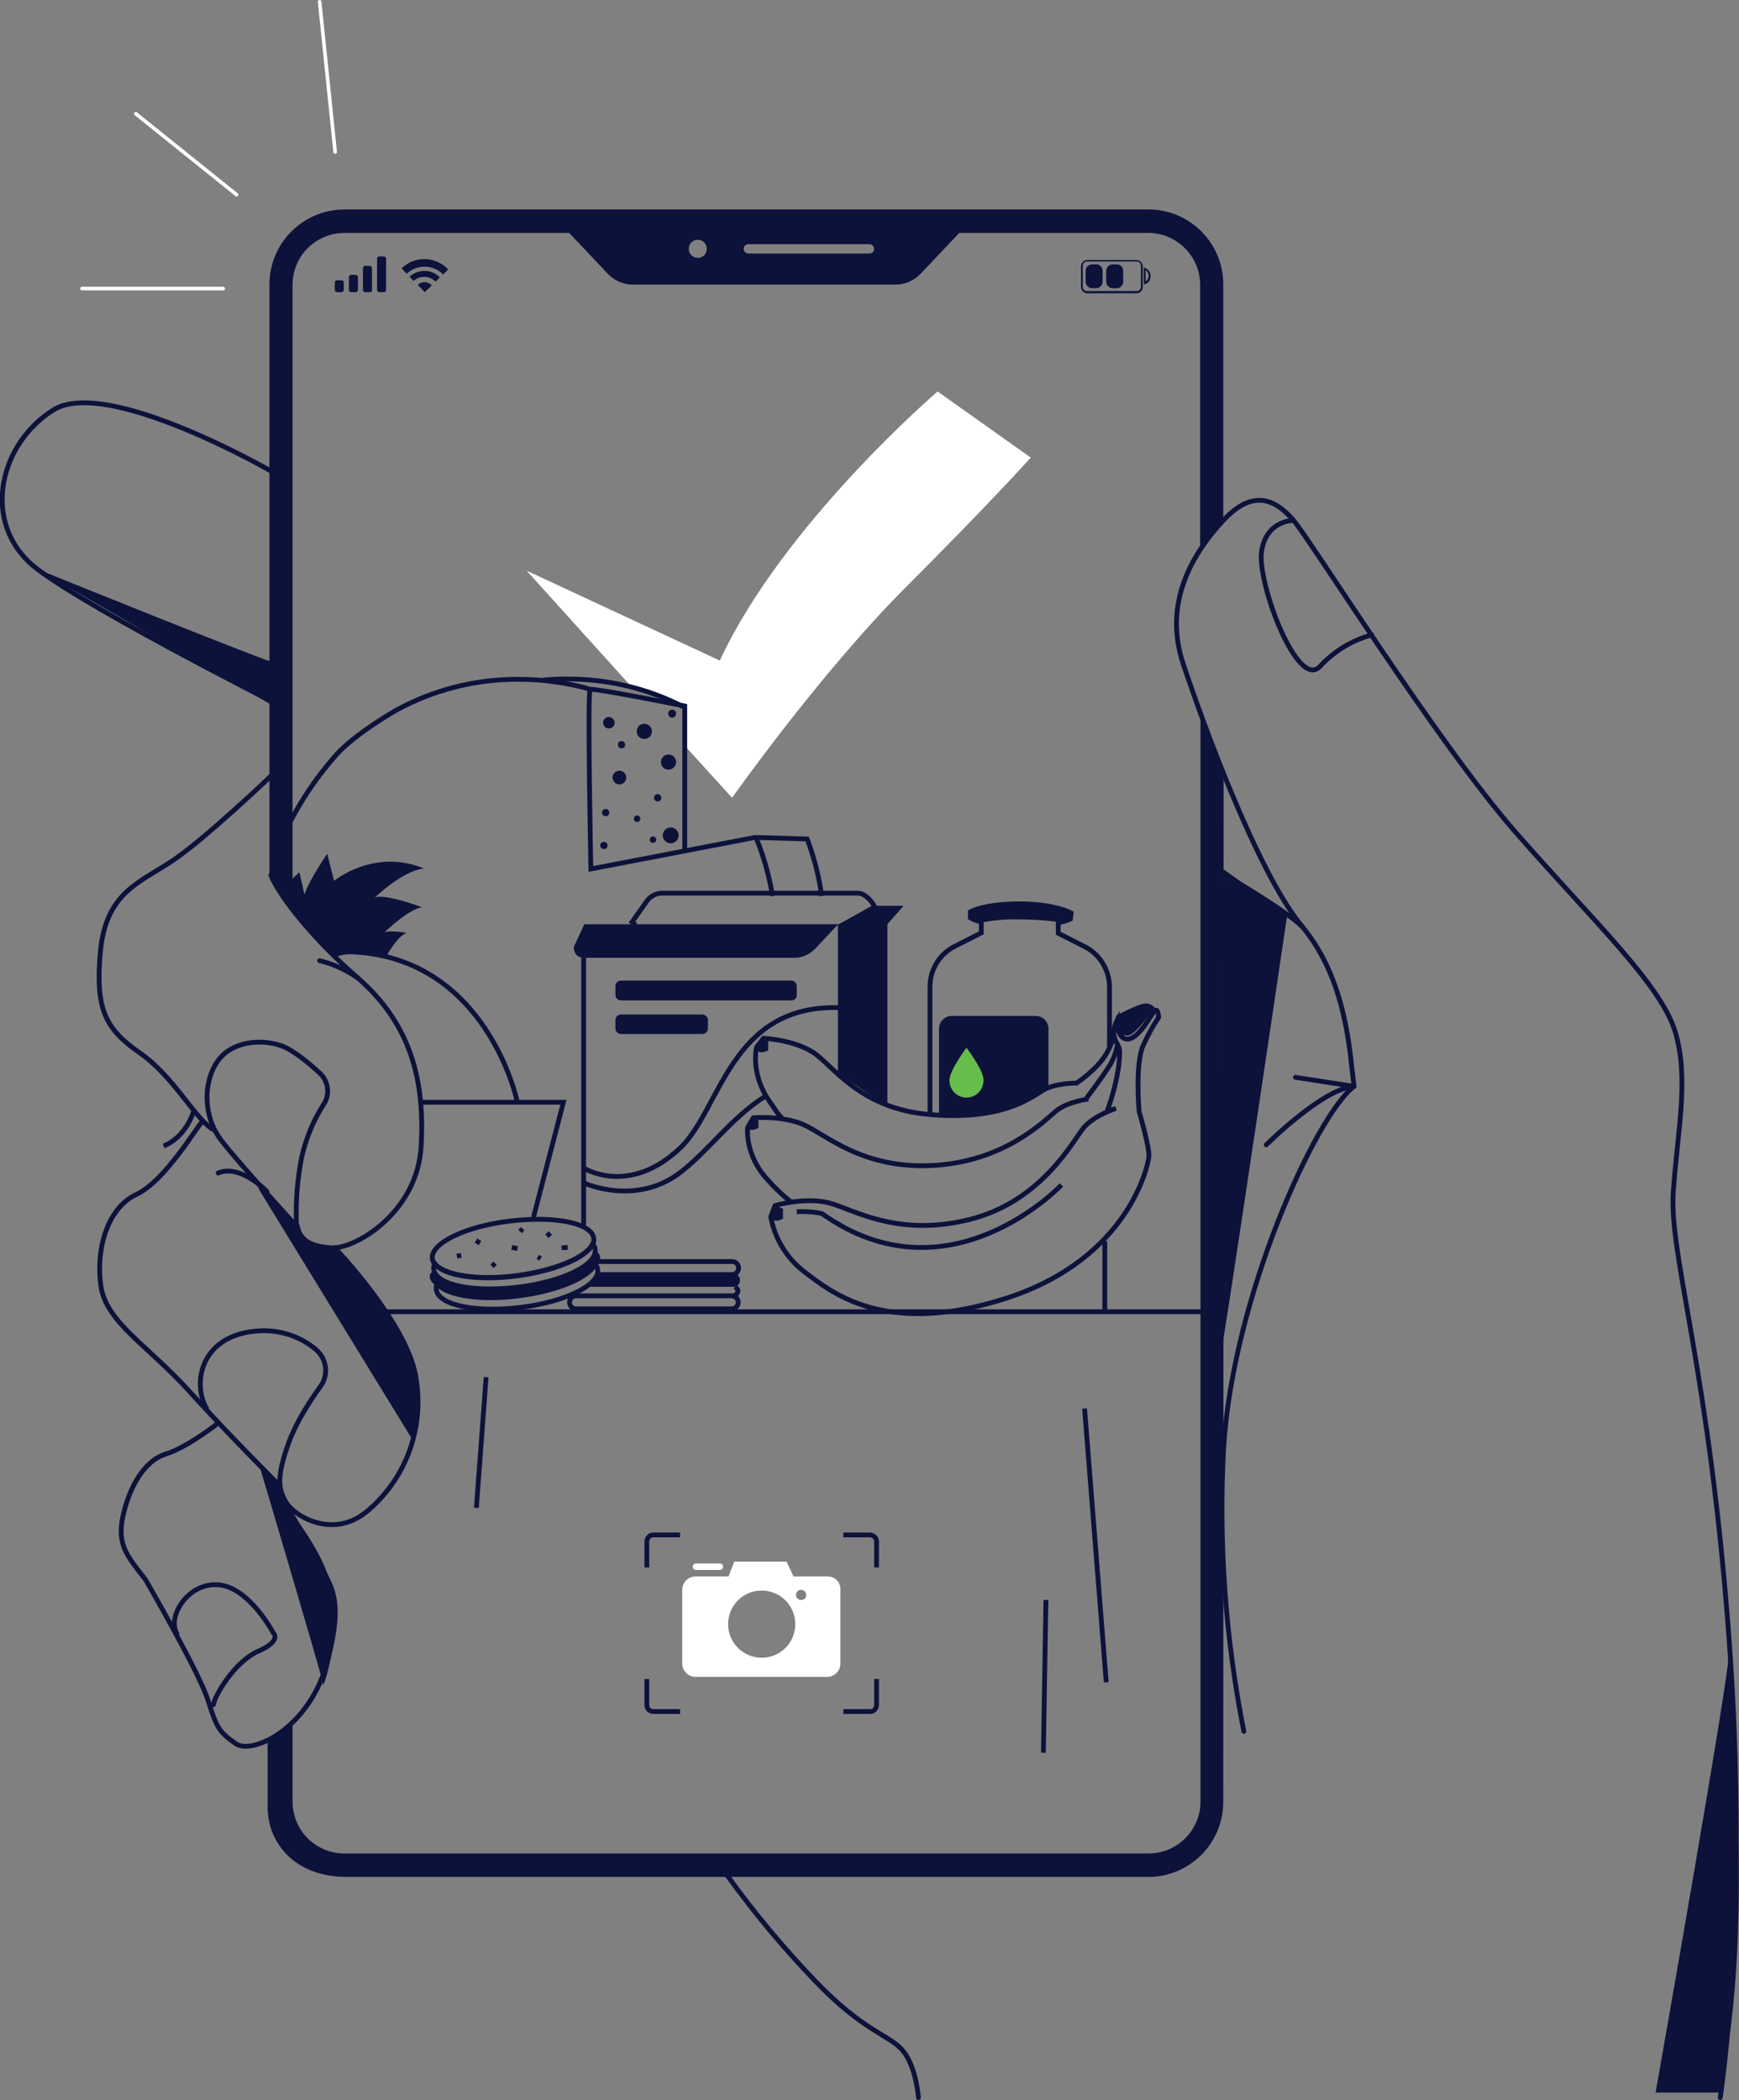 <?xml version="1.0" encoding="utf-8"?>
<!-- Generator: Adobe Illustrator 21.1.0, SVG Export Plug-In . SVG Version: 6.00 Build 0)  -->
<svg version="1.1" id="Layer_1" xmlns="http://www.w3.org/2000/svg" xmlns:xlink="http://www.w3.org/1999/xlink" x="0px" y="0px"
	 viewBox="0 0 481.5 581.5" style="enable-background:new 0 0 481.5 581.5;" xml:space="preserve">
<rect x="0" y="0" width="481.5" height="581.5" fill="#808080" stroke="none"/>
<style type="text/css">
	.st0{fill:#FFFFFF;}
	.st1{fill:none;stroke:#0D123B;stroke-width:1.33;stroke-miterlimit:10;}
	.st2{fill:#0D123B;}
	.st3{fill:#66BD4B;}
	.st4{fill:none;stroke:#0D123B;stroke-width:1.33;stroke-linecap:round;stroke-linejoin:round;}
	.st5{fill:none;stroke:#FFFFFF;stroke-linecap:round;stroke-miterlimit:10;}
</style>
<title>1Artboard 2</title>
<path class="st0" d="M145.8,158l28.9,32l14.8,5.6l0.2,11l13,14.3c0,0,24.4-34.6,48.1-58.3s34.6-35.9,34.6-35.9l-25.8-18.3
	c0,0-42.7,36.6-60.3,74.5L145.8,158z"/>
<path class="st1" d="M176,256.1l-1-0.8l4.1-5.8c1-1.4,2.6-2.2,4.3-2.2h54.1c1.9,0,3.7,2,4.6,3.6l0.1,0.6"/>
<path class="st2" d="M335.5,205.9c-0.6-2.5-1.4-2.5-2.1-5.7c-0.2-0.7-0.6-1.3-1-1.9v300.5c0,8-6.5,14.4-14.4,14.4H95.4
	c-8,0-14.4-6.4-14.4-14.4v-21.7c-1.2,1.3-3.1,2.1-5.5,4.3l-1.4,0.9v19.4l0.1-0.1c0.1,6.5,5.3,17.7,21.2,18.1h222.5
	c11.5,0,20.8-9.3,20.8-20.8c0,0,0,0,0,0l0.1-282.8C338.1,213.4,336.3,209.2,335.5,205.9"/>
<path class="st2" d="M318,58H95.4c-11.5,0-20.8,9.3-20.8,20.8c0,0,0,0,0,0V242c1,0.7,2,3.2,2.9,4c1.2,0.9,2.4,4.9,3.5,6V78.9
	c0-8,6.4-14.4,14.4-14.4h62.2l10.7,11.3c1.8,1.9,4.3,3,6.9,3H248c2.6,0,5.1-1.1,6.9-3l10.7-11.3h52.3c8,0,14.4,6.5,14.4,14.4v72.5
	c0.8-0.8,1.8-2.5,2.6-3.2c1.2-1.1,2.3-2.9,3.8-3.9V78.9C338.8,67.4,329.5,58,318,58C318,58,318,58,318,58 M193.2,71.4
	c-1.4,0-2.5-1.1-2.5-2.5s1.1-2.5,2.5-2.5c1.4,0,2.5,1.1,2.5,2.5C195.7,70.3,194.6,71.4,193.2,71.4C193.3,71.4,193.3,71.4,193.2,71.4
	 M240.7,70.2h-33.5c-0.7,0-1.3-0.6-1.3-1.3l0,0c0-0.7,0.6-1.3,1.3-1.3c0,0,0,0,0,0h33.5c0.7,0,1.3,0.6,1.3,1.3c0,0,0,0,0,0
	C242.1,69.6,241.5,70.2,240.7,70.2L240.7,70.2"/>
<path class="st0" d="M229.1,436.5h-9.4l-1.9-4.1h-14.5l-1.6,4.1h-9.1c-2.1,0-3.7,1.7-3.7,3.7l0,0v20.4c0,2.1,1.7,3.7,3.7,3.7l0,0
	h36.4c2.1,0,3.7-1.7,3.7-3.7v-20.4C232.8,438.1,231.2,436.5,229.1,436.5z M210.9,459c-5.1,0-9.3-4.1-9.3-9.3c0-5.1,4.1-9.3,9.3-9.3
	c5.1,0,9.3,4.1,9.3,9.3S216,459,210.9,459L210.9,459z M221.8,443c-0.8,0-1.4-0.6-1.4-1.4c0-0.8,0.6-1.4,1.4-1.4
	c0.8,0,1.4,0.6,1.4,1.4C223.3,442.4,222.7,443,221.8,443C221.9,443.1,221.9,443.1,221.8,443L221.8,443z"/>
<path class="st0" d="M199.3,434.7h-6.6c-0.5,0-0.9-0.4-0.9-0.9c0-0.5,0.4-0.9,0.9-0.9h6.6c0.5,0,0.9,0.4,0.9,0.9
	C200.2,434.3,199.8,434.7,199.3,434.7"/>
<path class="st1" d="M179.1,434v-7.2c0-1,0.8-1.8,1.8-1.8h7.4"/>
<path class="st1" d="M242.7,434v-7.2c0-1-0.8-1.7-1.7-1.8h-7.5"/>
<path class="st1" d="M242.7,464.9v7.2c0,1-0.8,1.8-1.7,1.8h-7.5"/>
<path class="st1" d="M179.1,464.9v7.2c0,1,0.8,1.8,1.8,1.8h7.4"/>
<line class="st1" x1="107.1" y1="363.2" x2="334" y2="363.2"/>
<path class="st1" d="M164.4,342.9c0.1,0.6,0,1.1-0.3,1.6c-1.7,3.7-10.4,7.4-21.1,8.8s-20-0.1-22.6-3.3c-0.4-0.4-0.6-1-0.7-1.5
	c-0.5-4.2,9-8.9,21.4-10.4S163.9,338.6,164.4,342.9z"/>
<path class="st1" d="M164.8,346c0.5,4.2-9,8.9-21.4,10.4s-22.7-0.6-23.3-4.9c-0.1-0.6,0-1.1,0.3-1.6c2.6,3.2,11.9,4.7,22.6,3.3
	s19.4-5.1,21.1-8.8C164.5,344.9,164.8,345.4,164.8,346z"/>
<path class="st1" d="M165.5,351.6c0.5,4.2-9,8.9-21.4,10.4s-22.7-0.6-23.3-4.9c-0.1-0.6,0-1.1,0.3-1.6c2.6,3.2,11.8,4.7,22.6,3.3
	s19.4-5.1,21.1-8.8C165.2,350.5,165.5,351,165.5,351.6z"/>
<path class="st1" d="M164.8,347.1c0,0,1.7,0.7-0.2,3.3"/>
<path class="st1" d="M120.3,352.5c0,0-1.9,0.9,0.8,3"/>
<line class="st1" x1="131.8" y1="343.5" x2="132.9" y2="344.2"/>
<line class="st1" x1="136.2" y1="350.6" x2="137.1" y2="349.8"/>
<line class="st1" x1="126.5" y1="347.8" x2="127.7" y2="347.6"/>
<line class="st1" x1="144.7" y1="340.2" x2="144" y2="341"/>
<line class="st1" x1="141.7" y1="345.4" x2="143.3" y2="345.7"/>
<line class="st1" x1="148.9" y1="348" x2="149.7" y2="348.5"/>
<line class="st1" x1="155.5" y1="345.5" x2="157.2" y2="345.4"/>
<line class="st1" x1="151.4" y1="342.3" x2="152.4" y2="341.4"/>
<path class="st1" d="M202.6,362.4h-43.1c-1,0-1.8-0.8-1.8-1.8c0-1,0.8-1.8,1.8-1.8h43.1c1,0,1.8,0.8,1.8,1.8
	C204.4,361.6,203.6,362.4,202.6,362.4z"/>
<path class="st1" d="M165.6,349.3h37.1c1,0,1.8,0.8,1.8,1.8c0,1-0.8,1.8-1.8,1.8h-37.2"/>
<path class="st2" d="M165.3,352.7h37.8c1,0,1.8,0.8,1.8,1.8c0,1-0.8,1.8-1.8,1.8h-41"/>
<path class="st1" d="M202.8,358.9c0.7,0,2.6-1.4,0.7-2.6"/>
<path class="st2" d="M164.7,347.4c0,0,0.9,0.7,0.1,2.7s-11.6,8.1-21.9,9s-15-0.5-17.3-1s-5-2-5.2-2.3s-1-3.1,0.4-2.4
	c0.6,0.2,1.2,0.5,1.7,0.9c1.2,0.8,10.2,4,20.7,2.4c12.3-1.9,19.8-6.1,20.5-7.1C164,348.9,164.4,348.2,164.7,347.4"/>
<polyline class="st2" points="245.7,306.3 245.7,255.9 232,255.9 232,297.2 "/>
<line class="st1" x1="161.6" y1="339.3" x2="161.6" y2="265.1"/>
<path class="st2" d="M232.1,255.9l-6.4,6.8c-1.6,1.6-3.7,2.6-6,2.5h-58.2c-1.4,0-2.6-1.2-2.6-2.6c0-0.4,0.1-0.8,0.3-1.1l2.6-5.6
	L232.1,255.9"/>
<polyline class="st2" points="245.6,256 250.2,250.8 241.4,250.8 232.1,256 "/>
<path class="st1" d="M161.8,327.6c0,0,14.3,6.5,26.6-3c7.6-5.8,14.3-15.3,23.4-21"/>
<path class="st1" d="M161.8,323.5c0,0,12.4,7.8,26.6-5.7c11.2-10.7,13.8-39.7,44-38.8"/>
<path class="st2" d="M219.1,277h-47.2c-0.8,0-1.5-0.7-1.5-1.5c0,0,0,0,0,0V273c0-0.8,0.7-1.5,1.5-1.5h47.2c0.8,0,1.5,0.7,1.5,1.5
	v2.6C220.6,276.4,220,277,219.1,277C219.2,277,219.2,277,219.1,277"/>
<path class="st2" d="M194.4,286.3H172c-0.9,0-1.6-0.7-1.6-1.5v-2.4c0-0.9,0.7-1.5,1.6-1.5h22.4c0.9,0,1.6,0.7,1.6,1.5v2.4
	C196,285.6,195.3,286.3,194.4,286.3"/>
<path class="st2" d="M78.7,245.4l4.2-3.9l1.4,6.2c1.1-3.7,6.3-11.3,6.3-11.3l1.9,7.5c0,0,11.1-9.2,24.9-3.4c-5.7,0.4-13.6,8-13.6,8
	s2.1-1.3,13,2.7c-3.8,0.6-10.3,6.9-10.3,6.9s1.5-0.6,6.1,0.2c-2.5,0.8-5.4,6.1-5.4,6.1s-9.4-1.7-14.5-0.2c-4.4-3.6-14.2-16-14.2-16
	L78.7,245.4z"/>
<path class="st2" d="M77.2,183.9c-1.9,0-67.1-26.4-67.1-26.4l66,38.2L77.2,183.9z"/>
<path class="st2" d="M71.8,329.5l42.5,69.3c0,0,5.2-17.7-5.2-32.5s-15.3-20.5-15.3-20.5s-6,0.3-9.5-2.5s-1.1-4.4-2.2-4.6
	s-11.7-13.1-11.7-13.1L71.8,329.5z"/>
<path class="st2" d="M78.6,415.7c0,1.1,11.7,13.4,13.6,25.9s-2.7,25.9-2.7,24.8s-17.5-60-17.5-60l5.2,4.4L78.6,415.7z"/>
<path class="st2" d="M356.4,253.4c0,0-18.1,122.4-18.1,119.6s0.5-132.3,0.5-132.3L356.4,253.4z"/>
<path class="st2" d="M476,579.4h-17.6c0,0,21.7-122.4,20.3-122.4S487.3,532,476,579.4"/>
<path class="st1" d="M309,306.9c0,0-6,1.9-8.9,5.3s-11.5,20.5-31.8,25.5s-32.4-3.1-39-4.7s-14.7,0.8-14.7,0.8l-1.2,3.1
	c1.1,5.9,4.3,11.3,9,15c7.4,5.6,22.2,18.5,56.1,7.6s39.3-36.6,39.6-39.1s-2.7-12.6-2.7-12.6s-1.2-13.4,1.2-18.5
	c1.2-2.6,2.6-5.2,4.2-7.6c0,0-0.1-2.6-1-1.9s-4.2,7.6-7.4,7.9s-3.1-5.2-3.1-5.2s-1.5,2.7-0.6,5.2s1.7,1.3,1.1,7.1
	c-0.6,4.3-1.7,8.6-3.2,12.7"/>
<path class="st1" d="M301.4,304.3c0,0-5.9,0.7-9.1,3.4s-14.2,13.9-33.9,15s-29.9-8.7-35.9-11.3s-13.9-1.9-13.9-1.9l-1.6,2.7
	c0,0-0.9,7.5,5.5,14.4c1.9,2.2,4.1,4.3,6.4,6.1"/>
<path class="st1" d="M216.6,309.6c-1.4-1.2-1.5-1.8-3.5-4.6c-5.5-7.8-3.6-15.1-3.6-15.1l1.9-2.4c0,0,8,0.3,13.6,3.8
	s12.7,15.6,32.4,17.3s27.7-4.4,31.2-6.6s9.5-2.1,9.5-2.1s5.8-3.9,8.2-8.1c1.1-1.8,1.8-3.7,2-5.8"/>
<path class="st2" d="M309,281.2c0,0,5.7-3,7.7-3.3c1.1-0.2,2.3,0.2,3,1.1c0,0-5.2,7.5-7.3,7.7S308.6,285.2,309,281.2"/>
<path class="st2" d="M213.4,336.8c0.9,2.3,3.4,0.6,3.4,0.6v-2.7l-2.2-1"/>
<path class="st2" d="M208.7,309l1.3,0.6v2.7c0,0-2.4,1.5-3.4-0.4C207.3,310.9,207.9,309.9,208.7,309"/>
<path class="st2" d="M210.3,288.5c0.3-0.3,0.6-0.6,0.9-1l1.5,0.6v2.7c0,0-2.6,1.6-3.4-0.6l0.3-0.7
	C209.8,289.2,210,288.9,210.3,288.5"/>
<path class="st1" d="M300.8,304.1c0,0,3.6-4.7,6-8.4c1.3-1.9,2.2-4.1,2.6-6.4"/>
<path class="st1" d="M293.9,328.1c0,0-31.1,32.9-66.2,8c-2.4-0.8-7.1-0.6-7.1-0.6"/>
<path class="st1" d="M307.2,290.1v-16.8c0-4.7-2.7-9.1-6.9-11.2l-7.3-3.7v-3.8c-3.7-0.5-7.4-0.7-11.1-0.7c-3.4-0.1-6.8,0.2-10.2,0.9
	v3.5l-7.3,3.7c-4.2,2.1-6.9,6.4-6.9,11.2v35.4"/>
<line class="st1" x1="305.9" y1="343.7" x2="305.9" y2="362.6"/>
<path class="st2" d="M282.3,249.6c-10.7,0-14.3,2.5-14.3,2.5v2.4c1.1,0.7,2.3,1.2,3.6,1.4c0-0.4,0.1-0.8,0.4-1.1
	c0.3-0.4,0.7-0.7,1.2-0.9c0.5-0.1,1-0.1,1.5,0.1c5.8,0.2,11.7-0.1,17.5-0.1c0.3,0,0.6,0.1,0.7,0.3l0,0c0.2,0.2,0.3,0.4,0.3,0.7v1.2
	c1.3-0.2,2.6-0.6,3.8-1.2l0.3-2.5C297.3,252.5,293,249.6,282.3,249.6"/>
<path class="st2" d="M260,308.7v-23.9c0-1.9,1.6-3.5,3.5-3.5h23.3c1.9,0,3.5,1.6,3.5,3.5V301c0,0-7.1,6.4-15.5,7.1
	S260,308.7,260,308.7"/>
<path class="st1" d="M143.1,304.6c0,0-8.3-38.9-44.9-41c-1.8-0.2-3.7,0.1-5.4,0.7"/>
<path class="st2" d="M124.1,74.6l-1.4,1.4c-2.7-2.8-7.2-2.9-10.1-0.2c0,0,0,0,0,0l-1.4-1.5C114.8,70.8,120.6,70.9,124.1,74.6
	C124.1,74.6,124.1,74.6,124.1,74.6"/>
<path class="st2" d="M121.8,76.8l-1.2,1.2c-1.6-1.7-4.4-1.8-6.1-0.2c0,0,0,0,0,0l-1.1-1.2C115.8,74.4,119.6,74.5,121.8,76.8"/>
<path class="st2" d="M119.6,79l-2,1.9l-1.9-2C116.7,77.8,118.5,77.9,119.6,79C119.5,79,119.5,79,119.6,79"/>
<path class="st2" d="M303.5,79.8h-1.1c-1,0-1.8-0.8-1.8-1.8v0v-3c0-1,0.8-1.8,1.8-1.8l0,0h1.1c1,0,1.8,0.8,1.8,1.8v3
	C305.3,79,304.5,79.8,303.5,79.8L303.5,79.8"/>
<path class="st2" d="M309.2,79.8h-1.1c-1,0-1.8-0.8-1.8-1.8v0v-3c0-1,0.8-1.8,1.8-1.8l0,0h1.1c1,0,1.8,0.8,1.8,1.8v3
	C311,79,310.2,79.8,309.2,79.8L309.2,79.8"/>
<path class="st2" d="M314.7,81.2H301c-0.9,0-1.7-0.8-1.7-1.7v0v-5.8c0-0.9,0.8-1.7,1.7-1.7l0,0h13.7c0.9,0,1.7,0.8,1.7,1.7v0v5.8
	C316.4,80.4,315.7,81.2,314.7,81.2L314.7,81.2 M301,72.4c-0.7,0-1.2,0.5-1.2,1.2v0v5.8c0,0.7,0.5,1.2,1.2,1.2l0,0h13.7
	c0.7,0,1.2-0.5,1.2-1.2v0v-5.8c0-0.7-0.5-1.2-1.2-1.2l0,0L301,72.4z"/>
<path class="st2" d="M316.7,78.7V74l0.4,0.2c1.2,0.5,1.8,1.9,1.3,3.2c-0.2,0.6-0.7,1-1.3,1.3L316.7,78.7z M317.2,74.8v3.1
	c0.9-0.6,1.1-1.8,0.5-2.6C317.6,75.1,317.4,74.9,317.2,74.8"/>
<path class="st2" d="M94.6,80.9h-1.3c-0.3,0-0.6-0.3-0.6-0.6l0,0v-2.1c0-0.3,0.3-0.6,0.6-0.6l0,0h1.3c0.3,0,0.6,0.3,0.6,0.6l0,0v2.1
	C95.1,80.7,94.9,80.9,94.6,80.9L94.6,80.9"/>
<path class="st2" d="M106.3,80.9H105c-0.3,0-0.6-0.3-0.6-0.6l0,0v-8.7c0-0.3,0.3-0.6,0.6-0.6l0,0h1.3c0.3,0,0.6,0.3,0.6,0.6l0,0v8.7
	C106.9,80.7,106.6,80.9,106.3,80.9L106.3,80.9"/>
<path class="st2" d="M98.5,80.9h-1.3c-0.3,0-0.6-0.3-0.6-0.6l0,0v-3.6c0-0.3,0.3-0.6,0.6-0.6l0,0h1.3c0.3,0,0.6,0.3,0.6,0.6l0,0v3.6
	C99.1,80.7,98.8,80.9,98.5,80.9L98.5,80.9"/>
<path class="st2" d="M102.4,80.9h-1.3c-0.3,0-0.6-0.3-0.6-0.6l0,0v-6.1c0-0.3,0.3-0.6,0.6-0.6l0,0h1.3c0.3,0,0.6,0.3,0.6,0.6l0,0
	v6.2C103,80.7,102.7,80.9,102.4,80.9L102.4,80.9"/>
<path class="st3" d="M272.3,299c0.1,2.6-1.9,4.8-4.5,4.9c-2.6,0.1-4.8-1.9-4.9-4.5c0-0.1,0-0.3,0-0.4c0-2.6,4.7-8.9,4.7-8.9
	S272.4,296.4,272.3,299"/>
<path class="st1" d="M150.4,188.3c2.2-0.2,4.5-0.3,6.7-0.3c11.2,0,22.3,2.6,32.3,7.8"/>
<path class="st1" d="M209.4,232.1c2.1,5.1,3.6,10.5,4.5,16"/>
<path class="st1" d="M75.9,237.6c3.9-10.5,9.8-20.3,17.3-28.7c5.2-5.8,16.4-12.2,16.4-12.2c10.4-5.7,22.1-8.7,34-8.6
	c2.3,0,4.5,0.1,6.8,0.3c4,0.4,8,1.1,11.8,2.1l1.2,0.4"/>
<path class="st1" d="M209.9,231.9h-1l-45.3,8.7c0,0-1-49.2-0.2-49.7s26.2,4.6,26.2,4.6v40"/>
<path class="st1" d="M209.9,231.9l13.6,0.4c1.9,5.1,3.3,10.4,4,15.8"/>
<path class="st2" d="M173.4,215.3c0,1.1-0.9,1.9-1.9,1.9s-1.9-0.9-1.9-1.9c0-1.1,0.9-1.9,1.9-1.9S173.4,214.2,173.4,215.3
	L173.4,215.3"/>
<path class="st2" d="M177.3,226.7c0,0.5-0.4,0.9-0.9,0.9c-0.5,0-0.9-0.4-0.9-0.9c0-0.5,0.4-0.9,0.9-0.9S177.3,226.2,177.3,226.7
	L177.3,226.7"/>
<path class="st2" d="M181.7,232.5c0,0.5-0.4,0.9-0.9,0.9c-0.5,0-0.9-0.4-0.9-0.9c0-0.5,0.4-0.9,0.9-0.9S181.7,232,181.7,232.5
	L181.7,232.5"/>
<path class="st2" d="M180.5,202.5c0,1.2-0.9,2.1-2.1,2.1c-1.2,0-2.1-0.9-2.1-2.1c0-1.2,0.9-2.1,2.1-2.1c0,0,0,0,0,0
	C179.5,200.4,180.5,201.3,180.5,202.5"/>
<path class="st2" d="M170.2,200.1c0,0.9-0.7,1.6-1.6,1.6s-1.6-0.7-1.6-1.6s0.7-1.6,1.6-1.6C169.5,198.6,170.2,199.3,170.2,200.1"/>
<path class="st2" d="M187.9,231.3c0,1.2-1,2.2-2.2,2.2s-2.2-1-2.2-2.2s1-2.2,2.2-2.2h0C186.9,229.1,187.9,230.1,187.9,231.3"/>
<path class="st2" d="M168.2,234.1c0,0.6-0.4,1-1,1s-1-0.4-1-1s0.4-1,1-1S168.2,233.5,168.2,234.1"/>
<path class="st2" d="M173.1,206.2c0,0.6-0.4,1-1,1s-1-0.4-1-1s0.4-1,1-1S173.1,205.6,173.1,206.2"/>
<path class="st2" d="M187.2,211c0,1.1-0.9,2.1-2.1,2.1s-2.1-0.9-2.1-2.1c0-1.1,0.9-2.1,2.1-2.1l0,0
	C186.3,208.9,187.2,209.9,187.2,211"/>
<path class="st2" d="M183.1,220.9c0,0.6-0.4,1-1,1s-1-0.4-1-1s0.4-1,1-1S183.1,220.4,183.1,220.9"/>
<path class="st2" d="M187.2,197.6c0,0.6-0.5,1.1-1.1,1.1c-0.6,0-1.1-0.5-1.1-1.1c0-0.6,0.5-1.1,1.1-1.1l0,0
	C186.8,196.5,187.2,197,187.2,197.6"/>
<path class="st2" d="M168.7,225c0,0.6-0.4,1-1,1s-1-0.4-1-1s0.4-1,1-1S168.7,224.4,168.7,225"/>
<line class="st1" x1="300.3" y1="390" x2="306.3" y2="465.8"/>
<line class="st1" x1="289.6" y1="443" x2="288.9" y2="485.3"/>
<line class="st1" x1="134.6" y1="381.3" x2="131.9" y2="417.5"/>
<polyline class="st1" points="147.7,337.1 156,305.2 116.9,305.2 "/>
<path class="st1" d="M53.7,307.4c0,0-1.9,7.3-8.4,9.9"/>
<path class="st4" d="M344.4,479.4c-5.1-25.8-7-52.1-5.6-78.4c2.5-41.7,25.5-92.1,36.1-100.2c-1.2-9.3-1.9-29.2-14.3-44.2
	c-12.4-14.9-27.4-56-33-72.8s2.5-30.5,11.2-39.8s14.9-5,19.3,0s39.8,61.6,61.6,86.5s40.4,42.3,44.2,55.4s0.6,26.8-0.6,44.2
	s10,49.1,15.5,124.4s-2.5,126.3-2.5,126.3"/>
<path class="st4" d="M201.3,519.2c7.4,10.3,15.5,20,24.3,29.2c13.7,14.3,20.5,14.9,24.3,19.3s4.4,13.1,4.4,13.1"/>
<path class="st4" d="M379.8,175.8c-5.5,1.5-10.4,4.5-14.3,8.7c-6.2,6.8-17.4-23-16.2-31.7s8.7-8.7,8.7-8.7"/>
<path class="st4" d="M350.6,317c0,0,15.5-15.5,24.3-16.2l-16.2-2.5"/>
<path class="st4" d="M338.2,241.7c0,0,17.4,10,22.4,14.9"/>
<path class="st4" d="M82.3,339.4c0.7,3.6,3,5.7,9.5,6.1s23.7-9.7,24.8-28s-2.9-34-17.5-46.7S76.4,246.3,75,242.3"/>
<path class="st4" d="M88.4,297c2.5,2.2,3.1,6,1.2,8.8c-2.8,4.4-4.8,9.2-6,14.3c-1.3,6.4-1.8,12.9-1.5,19.4c0,0-15.7-17.1-20.8-23.7
	s-5.1-16.1-1.1-21.9s12.4-6.2,17.5-4.4C80.7,290.4,85.1,294,88.4,297z"/>
<path class="st4" d="M75.3,214.6c0,0-19,18.2-28.1,24.1s-17.9,8.8-19.4,24.8c-1.5,16.1,1.5,21.5,11,28.1s15.7,19,20.4,21.2"/>
<path class="st4" d="M99.1,270.8c-3.2-2.2-6.8-3.9-10.6-4.8"/>
<path class="st4" d="M56,310.6c-1.1,0.7-10.2,16.4-18.2,20.1s-11.3,15-9.9,25.2s12.8,16.4,24.4,29.2s25.2,26.3,25.2,26.3"/>
<path class="st4" d="M92.7,345.5c0,0,19.8,20.6,22.4,35.5c2.5,13.7-2.3,27.7-12.8,36.9c-9.8,8.8-20.8,1.8-23-1.8s-2.9-6.9,0.7-16.8
	c2.1-5.7,5.9-11.5,8.7-15.4c2.4-3.2,1.8-7.7-1.3-10.3c-4.7-3.9-10.8-5.7-16.9-5c-15,1.5-17.3,14.5-13.3,21.4"/>
<path class="st4" d="M73.9,329.9c0,0-7.3-7.7-13.5-5.1"/>
<path class="st4" d="M60.3,394.1c0,0-8.3,6.6-14.4,8.5S35.7,412,34,420s1.6,11.3,6.3,17.4c0,0,14.9,25.7,17.3,33.4s3.1,8.8,7.7,12
	s20.7-4.3,25.5-23.3s0.3-20.6-5.1-31.2c-3.9-7.6-7.6-13.1-7.6-14.2"/>
<path class="st4" d="M49,452.3c-2.8-4.4,2.8-14.1,11.4-13.5s15.3,13.4,15.3,13.4s2.4,2.1-4.2,5S59.4,469.6,59.1,472"/>
<path class="st4" d="M76.6,194.9c0,0-58.3-29.5-68.5-39.2c-13-12.3-8-33,6.7-42.2s60,16.8,60,16.8"/>
<line class="st5" x1="65.5" y1="53.9" x2="37.6" y2="31.5"/>
<line class="st5" x1="92.8" y1="42.1" x2="88.5" y2="0.5"/>
<line class="st5" x1="61.8" y1="79.9" x2="22.7" y2="79.9"/>
</svg>
